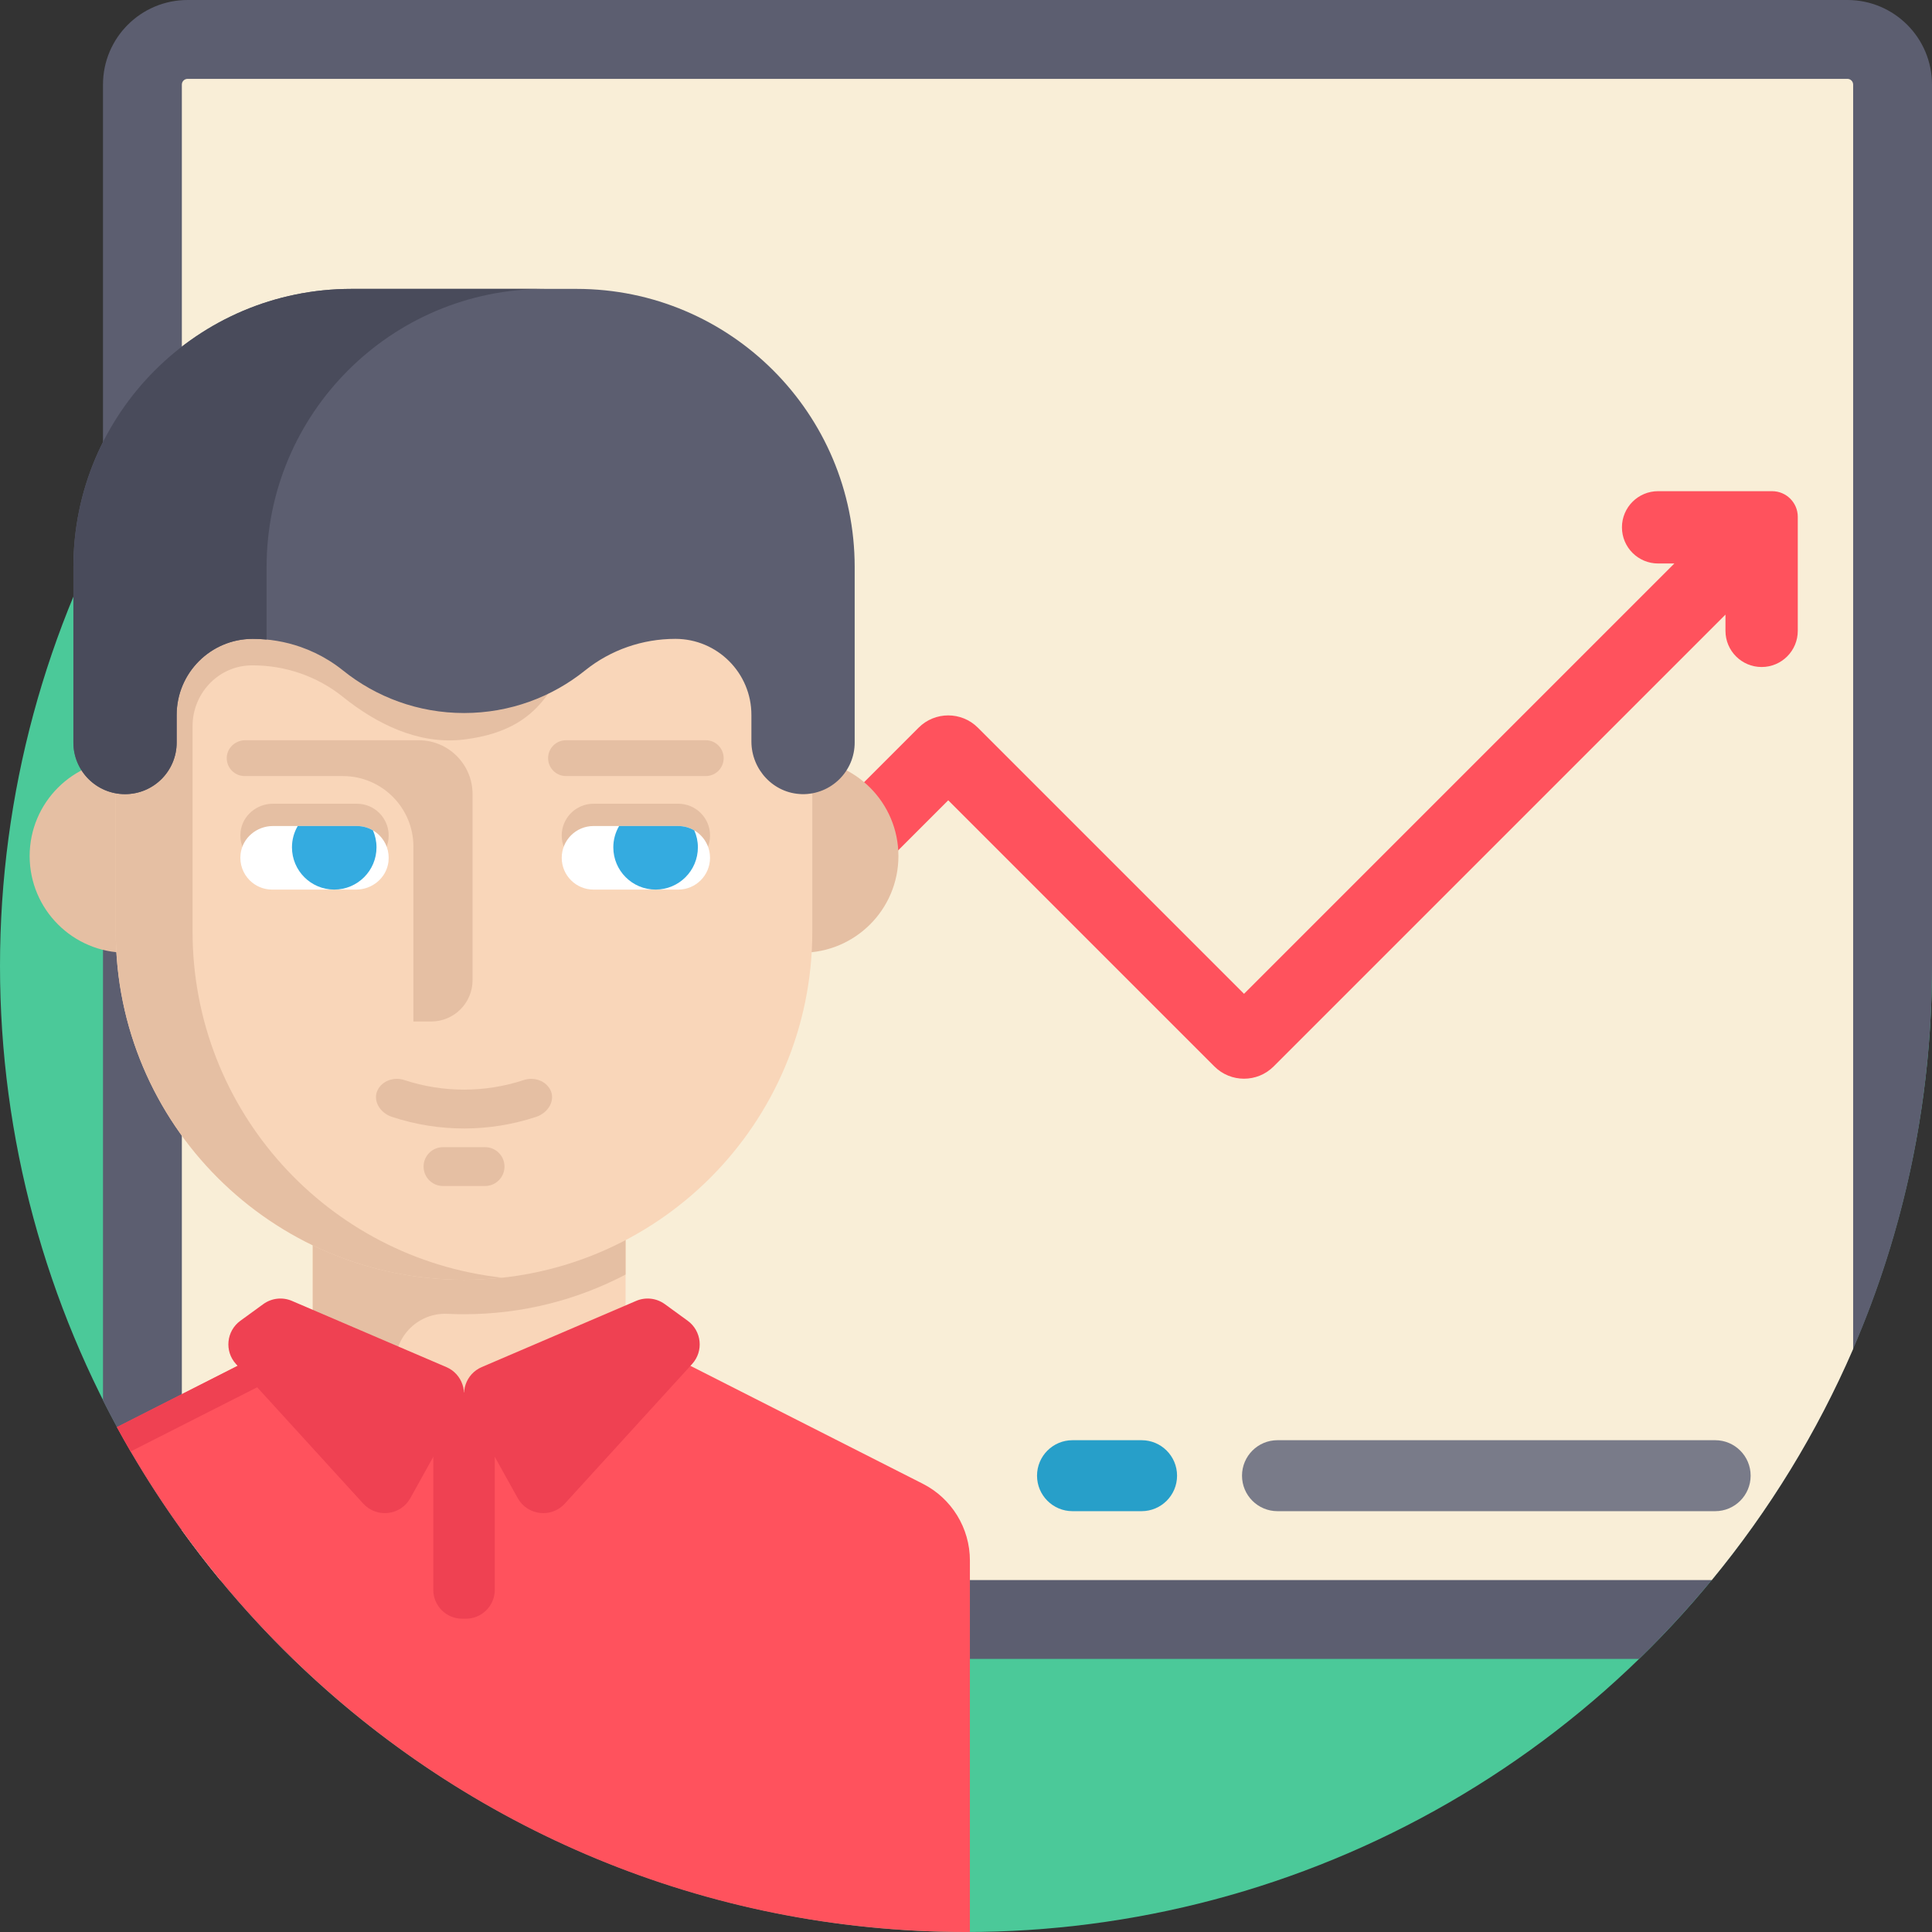 <?xml version="1.0" encoding="iso-8859-1"?>
<!-- Generator: Adobe Illustrator 19.0.0, SVG Export Plug-In . SVG Version: 6.00 Build 0)  -->
<svg xmlns="http://www.w3.org/2000/svg" xmlns:xlink="http://www.w3.org/1999/xlink" version="1.1" id="Capa_1" x="0px" y="0px" viewBox="0 0 512 512" style="enable-background:new 0 0 512 512;" xml:space="preserve">
<rect x="0" y="0" width="512" height="512" fill="#333333" stroke="none"/>
<circle style="fill:#4BC999;" cx="256" cy="256" r="256"/>
<path style="fill:#5C5E70;" d="M512,22.424V256c0,36.049-7.45,70.363-20.898,101.48c-9.613,22.225-22.277,42.82-37.47,61.252  c-6.039,7.314-12.466,14.294-19.268,20.898H77.636c-6.802-6.604-13.239-13.584-19.268-20.898  c-3.532-4.284-6.928-8.694-10.177-13.197c-4.848-6.719-9.373-13.688-13.573-20.877c-1.233-2.132-2.456-4.284-3.636-6.457  c-1.264-2.33-2.497-4.681-3.688-7.053V22.424C27.293,10.041,37.334,0,49.716,0h439.86C501.959,0,512,10.041,512,22.424z"/>
<path style="fill:#F9EED7;" d="M491.102,22.424V357.48c-9.613,22.225-22.277,42.82-37.47,61.252H58.368  c-3.532-4.284-6.928-8.694-10.177-13.197V22.424c0-0.846,0.679-1.526,1.526-1.526h439.86  C490.423,20.898,491.102,21.577,491.102,22.424z"/>
<g>
	<path style="fill:#FF525D;" d="M429.834,139.749L429.834,139.749c0,5.291,4.289,9.581,9.581,9.581h4.305L329.678,263.372   l-70.531-70.53c-4.338-4.338-11.371-4.337-15.709,0L183.77,252.51l13.549,13.549l53.973-53.973l70.531,70.53   c4.337,4.337,11.371,4.337,15.709,0l119.737-119.737v4.305c0,5.291,4.289,9.581,9.581,9.581l0,0c5.291,0,9.581-4.289,9.581-9.581   v-30.219c0-3.753-3.043-6.796-6.796-6.796h-30.221C434.124,130.168,429.834,134.457,429.834,139.749z"/>
	<path style="fill:#FF525D;" d="M257.034,413.55v98.44C256.69,512,256.345,512,256,512c-69.36,0-132.263-27.575-178.364-72.37   c-6.802-6.604-13.239-13.584-19.268-20.898c-3.532-4.284-6.928-8.694-10.177-13.197c-4.848-6.719-9.373-13.688-13.573-20.877   c-1.233-2.132-2.456-4.284-3.636-6.457l31.984-16.238l0.94-0.47l18.975-2.435l21.452-2.748l1.526-0.199l17.115-2.194l8.182,1.055   l10.449,1.337l24.179,3.103l16.259,2.079l0.93,0.47l61.565,31.242C252.207,397.093,257.034,404.961,257.034,413.55z"/>
</g>
<path style="fill:#EF4152;" d="M131.156,354.973l-23.05,2.957l-2.988,0.376l-22.235,2.853l-2.602,0.334l-12.131,6.154  l-33.531,17.011c-1.233-2.132-2.456-4.284-3.636-6.457l31.984-16.238l0.94-0.47l18.975-2.435l21.452-2.748l1.526-0.199l17.115-2.194  L131.156,354.973z"/>
<rect x="82.881" y="316.604" style="fill:#F9D6B9;" width="82.902" height="53.3"/>
<g>
	<circle style="fill:#E5BFA3;" cx="33.479" cy="226.858" r="25.621"/>
	<circle style="fill:#E5BFA3;" cx="212.47" cy="226.858" r="25.621"/>
	<path style="fill:#E5BFA3;" d="M104.742,316.604L104.742,316.604H82.883l0,0h-0.001v22.541h0.001v22.302h21.857l0,0   c0-7.55,6.288-13.622,13.83-13.267c1.458,0.069,2.925,0.103,4.399,0.103c15.451,0,30.019-3.799,42.817-10.51v-21.17H104.742z"/>
</g>
<path style="fill:#F9D6B9;" d="M215.27,153.723l-184.594-9.827v102.966c0,50.974,41.323,92.297,92.297,92.297l0,0  c50.974,0,92.297-41.323,92.297-92.297V153.723z"/>
<path style="fill:#E5BFA3;" d="M136.125,101.927l-56.545,4.895c-8.626,0-16.577,2.878-22.956,7.72h-3.826v3.323  c-6.933,6.886-11.228,16.425-11.228,26.968l-14.506,51.647c0,6.723-2.772,12.307,3.613,13.464v36.92  c0,50.974,41.323,92.297,92.297,92.297l0,0c3.44,0,6.835-0.194,10.177-0.561c-46.184-5.067-82.12-44.201-82.12-91.736v-54.461  c0-8.517,6.629-15.726,15.14-16.061c0.267-0.01,0.537-0.016,0.808-0.016l0,0c8.685,0,17.137,2.916,23.905,8.36  c8.782,7.065,20.033,12.772,32.091,11.292c24.017-2.947,23.309-18.811,32.091-25.876c6.768-5.444,15.22-8.36,23.905-8.36h0.374  c11.102,0,19.768-4.145,19.785,6.956c0.011,7.474,5.898,41.579,13.374,41.746c3.901,0.088,7.447-1.458,9.991-4.007  c2.475-2.475-0.674-5.896-0.674-9.677l-3.368-12.62L136.125,101.927z"/>
<path style="fill:#5C5E70;" d="M226.499,150.274v46.495c0,3.781-1.53,7.201-4.005,9.677c-2.545,2.551-6.093,4.095-9.99,4.005  c-7.483-0.168-13.374-6.476-13.374-13.959v-7.028c0-5.568-2.256-10.604-5.906-14.253c-3.65-3.65-8.685-5.906-14.253-5.906  c-8.685,0-17.136,2.915-23.907,8.362c-8.778,7.061-19.939,11.291-32.092,11.291c-12.148,0-23.309-4.23-32.087-11.291  c-1.161-0.936-2.372-1.792-3.627-2.574c-0.014-0.014-0.032-0.023-0.047-0.032c-2.387-1.488-4.923-2.696-7.562-3.617  c-4.052-1.409-8.334-2.139-12.681-2.139c-11.128,0-20.15,9.036-20.15,20.169v7.3c0,3.776-1.53,7.201-4.01,9.677  c-2.475,2.475-5.896,4.005-9.677,4.005c-7.557,0-13.683-6.125-13.683-13.687v-46.495c0-40.711,32.999-73.714,73.71-73.714h59.625  C193.496,76.56,226.499,109.564,226.499,150.274z"/>
<path style="fill:#494B5B;" d="M144.357,76.559c-40.709,0-73.707,33.008-73.707,73.718v19.205c-1.223-0.115-2.445-0.178-3.678-0.178  c-11.128,0-20.156,9.038-20.156,20.167v7.304c0,3.772-1.526,7.199-4.002,9.676c-2.476,2.476-5.904,4.002-9.676,4.002  c-7.565,0-13.688-6.123-13.688-13.678v-46.498c0-40.709,32.998-73.718,73.707-73.718L144.357,76.559L144.357,76.559z"/>
<path style="fill:#E5BFA3;" d="M102.941,222.466c-0.514,4.254-4.268,7.377-8.554,7.377H72.121c-2.326,0-4.431-0.94-5.957-2.466  c-1.746-1.751-2.733-4.267-2.402-7.003c0.514-4.254,4.268-7.377,8.554-7.377h22.267c2.326,0,4.431,0.94,5.957,2.466  C102.284,217.214,103.271,219.731,102.941,222.466z"/>
<path style="fill:#FFFFFF;" d="M102.943,228.373c-0.512,4.253-4.274,7.377-8.558,7.377H72.119c-2.32,0-4.43-0.94-5.956-2.466  c-1.745-1.755-2.738-4.274-2.403-7.001c0.512-4.253,4.274-7.377,8.558-7.377h22.267c1.546,0,3.009,0.418,4.253,1.16  c0.627,0.355,1.202,0.805,1.703,1.306C102.285,223.117,103.267,225.635,102.943,228.373z"/>
<path style="fill:#E5BFA3;" d="M179.745,212.996h-22.46c-4.652,0-8.423,3.771-8.423,8.423l0,0c0,4.652,3.771,8.423,8.423,8.423  h22.46c4.652,0,8.423-3.771,8.423-8.423l0,0C188.168,216.767,184.397,212.996,179.745,212.996z"/>
<path style="fill:#FFFFFF;" d="M188.165,227.328c0,4.65-3.772,8.422-8.422,8.422h-22.455c-2.33,0-4.43-0.94-5.956-2.466  c-1.526-1.526-2.466-3.626-2.466-5.956c0-4.65,3.772-8.422,8.422-8.422h22.455c1.546,0,2.999,0.418,4.253,1.16  c0.627,0.355,1.191,0.794,1.703,1.306C187.225,222.898,188.165,224.998,188.165,227.328z"/>
<path style="fill:#E5BFA3;" d="M187.031,196.17H150c-2.622,0-4.747,2.125-4.747,4.747l0,0c0,2.622,2.125,4.747,4.747,4.747h37.031  c2.622,0,4.747-2.125,4.747-4.747l0,0C191.778,198.296,189.653,196.17,187.031,196.17z"/>
<g>
	<path style="fill:#34ABE0;" d="M99.777,224.549c0,6.186-5.016,11.201-11.201,11.201c-6.186,0-11.201-5.016-11.201-11.201   c0-2.058,0.554-3.992,1.526-5.642h15.684c1.546,0,3.009,0.418,4.253,1.16C99.443,221.435,99.777,222.96,99.777,224.549z"/>
	<path style="fill:#34ABE0;" d="M184.947,224.549c0,6.186-5.016,11.201-11.212,11.201c-6.186,0-11.201-5.016-11.201-11.201   c0-2.058,0.564-3.992,1.536-5.642h15.673c1.546,0,2.999,0.418,4.253,1.16C184.613,221.435,184.947,222.96,184.947,224.549z"/>
</g>
<g>
	<path style="fill:#E5BFA3;" d="M64.993,196.17c-2.614,0-4.856,2.045-4.904,4.658c-0.049,2.662,2.095,4.836,4.747,4.836h26.016   c10.33,0,18.704,8.374,18.704,18.704v46.34h4.714c6.054,0,10.963-4.908,10.963-10.963v-49.292c0-7.889-6.395-14.284-14.284-14.284   H64.993V196.17z"/>
	<path style="fill:#E5BFA3;" d="M138.807,286.222c-10.281,3.388-21.386,3.388-31.668,0c-2.747-0.895-5.886,0.178-7.108,2.749l0,0   c-1.22,2.561,0.465,5.904,3.887,7.029c12.373,4.077,25.737,4.077,38.11,0c3.421-1.124,5.108-4.468,3.887-7.029l0,0   C144.692,286.398,141.552,285.325,138.807,286.222z"/>
	<path style="fill:#E5BFA3;" d="M128.548,304.01h-11.149c-2.843,0-5.147,2.305-5.147,5.147l0,0c0,2.843,2.305,5.147,5.147,5.147   h11.149c2.843,0,5.147-2.305,5.147-5.147l0,0C133.695,306.314,131.391,304.01,128.548,304.01z"/>
</g>
<g>
	<path style="fill:#EF4152;" d="M77.367,344.754l40.912,17.534c4.217,1.808,5.945,6.865,3.718,10.875l-13.249,23.85   c-2.57,4.627-8.922,5.368-12.489,1.457l-33.718-36.98c-3.109-3.409-2.564-8.764,1.167-11.477l6.054-4.403   C71.97,344.003,74.859,343.679,77.367,344.754z"/>
	<path style="fill:#EF4152;" d="M168.581,344.754l-40.912,17.534c-4.217,1.808-5.945,6.865-3.718,10.875l13.249,23.85   c2.57,4.627,8.922,5.368,12.489,1.457l33.718-36.98c3.109-3.409,2.564-8.764-1.167-11.477l-6.054-4.403   C173.977,344.003,171.088,343.679,168.581,344.754z"/>
	<path style="fill:#EF4152;" d="M123.458,428.976h-0.969c-4.232,0-7.662-3.43-7.662-7.662v-52.328h16.294v52.329   C131.12,425.545,127.69,428.976,123.458,428.976z"/>
</g>
<path style="fill:#797B89;" d="M454.534,400.477H338.55c-5.194,0-9.404-4.21-9.404-9.404l0,0c0-5.194,4.21-9.404,9.404-9.404  h115.984c5.194,0,9.404,4.21,9.404,9.404l0,0C463.938,396.267,459.728,400.477,454.534,400.477z"/>
<path style="fill:#279FC9;" d="M302.529,400.477h-18.301c-5.194,0-9.404-4.21-9.404-9.404l0,0c0-5.194,4.21-9.404,9.404-9.404  h18.301c5.194,0,9.404,4.21,9.404,9.404l0,0C311.933,396.267,307.723,400.477,302.529,400.477z"/>
<g>
</g>
<g>
</g>
<g>
</g>
<g>
</g>
<g>
</g>
<g>
</g>
<g>
</g>
<g>
</g>
<g>
</g>
<g>
</g>
<g>
</g>
<g>
</g>
<g>
</g>
<g>
</g>
<g>
</g>
</svg>
